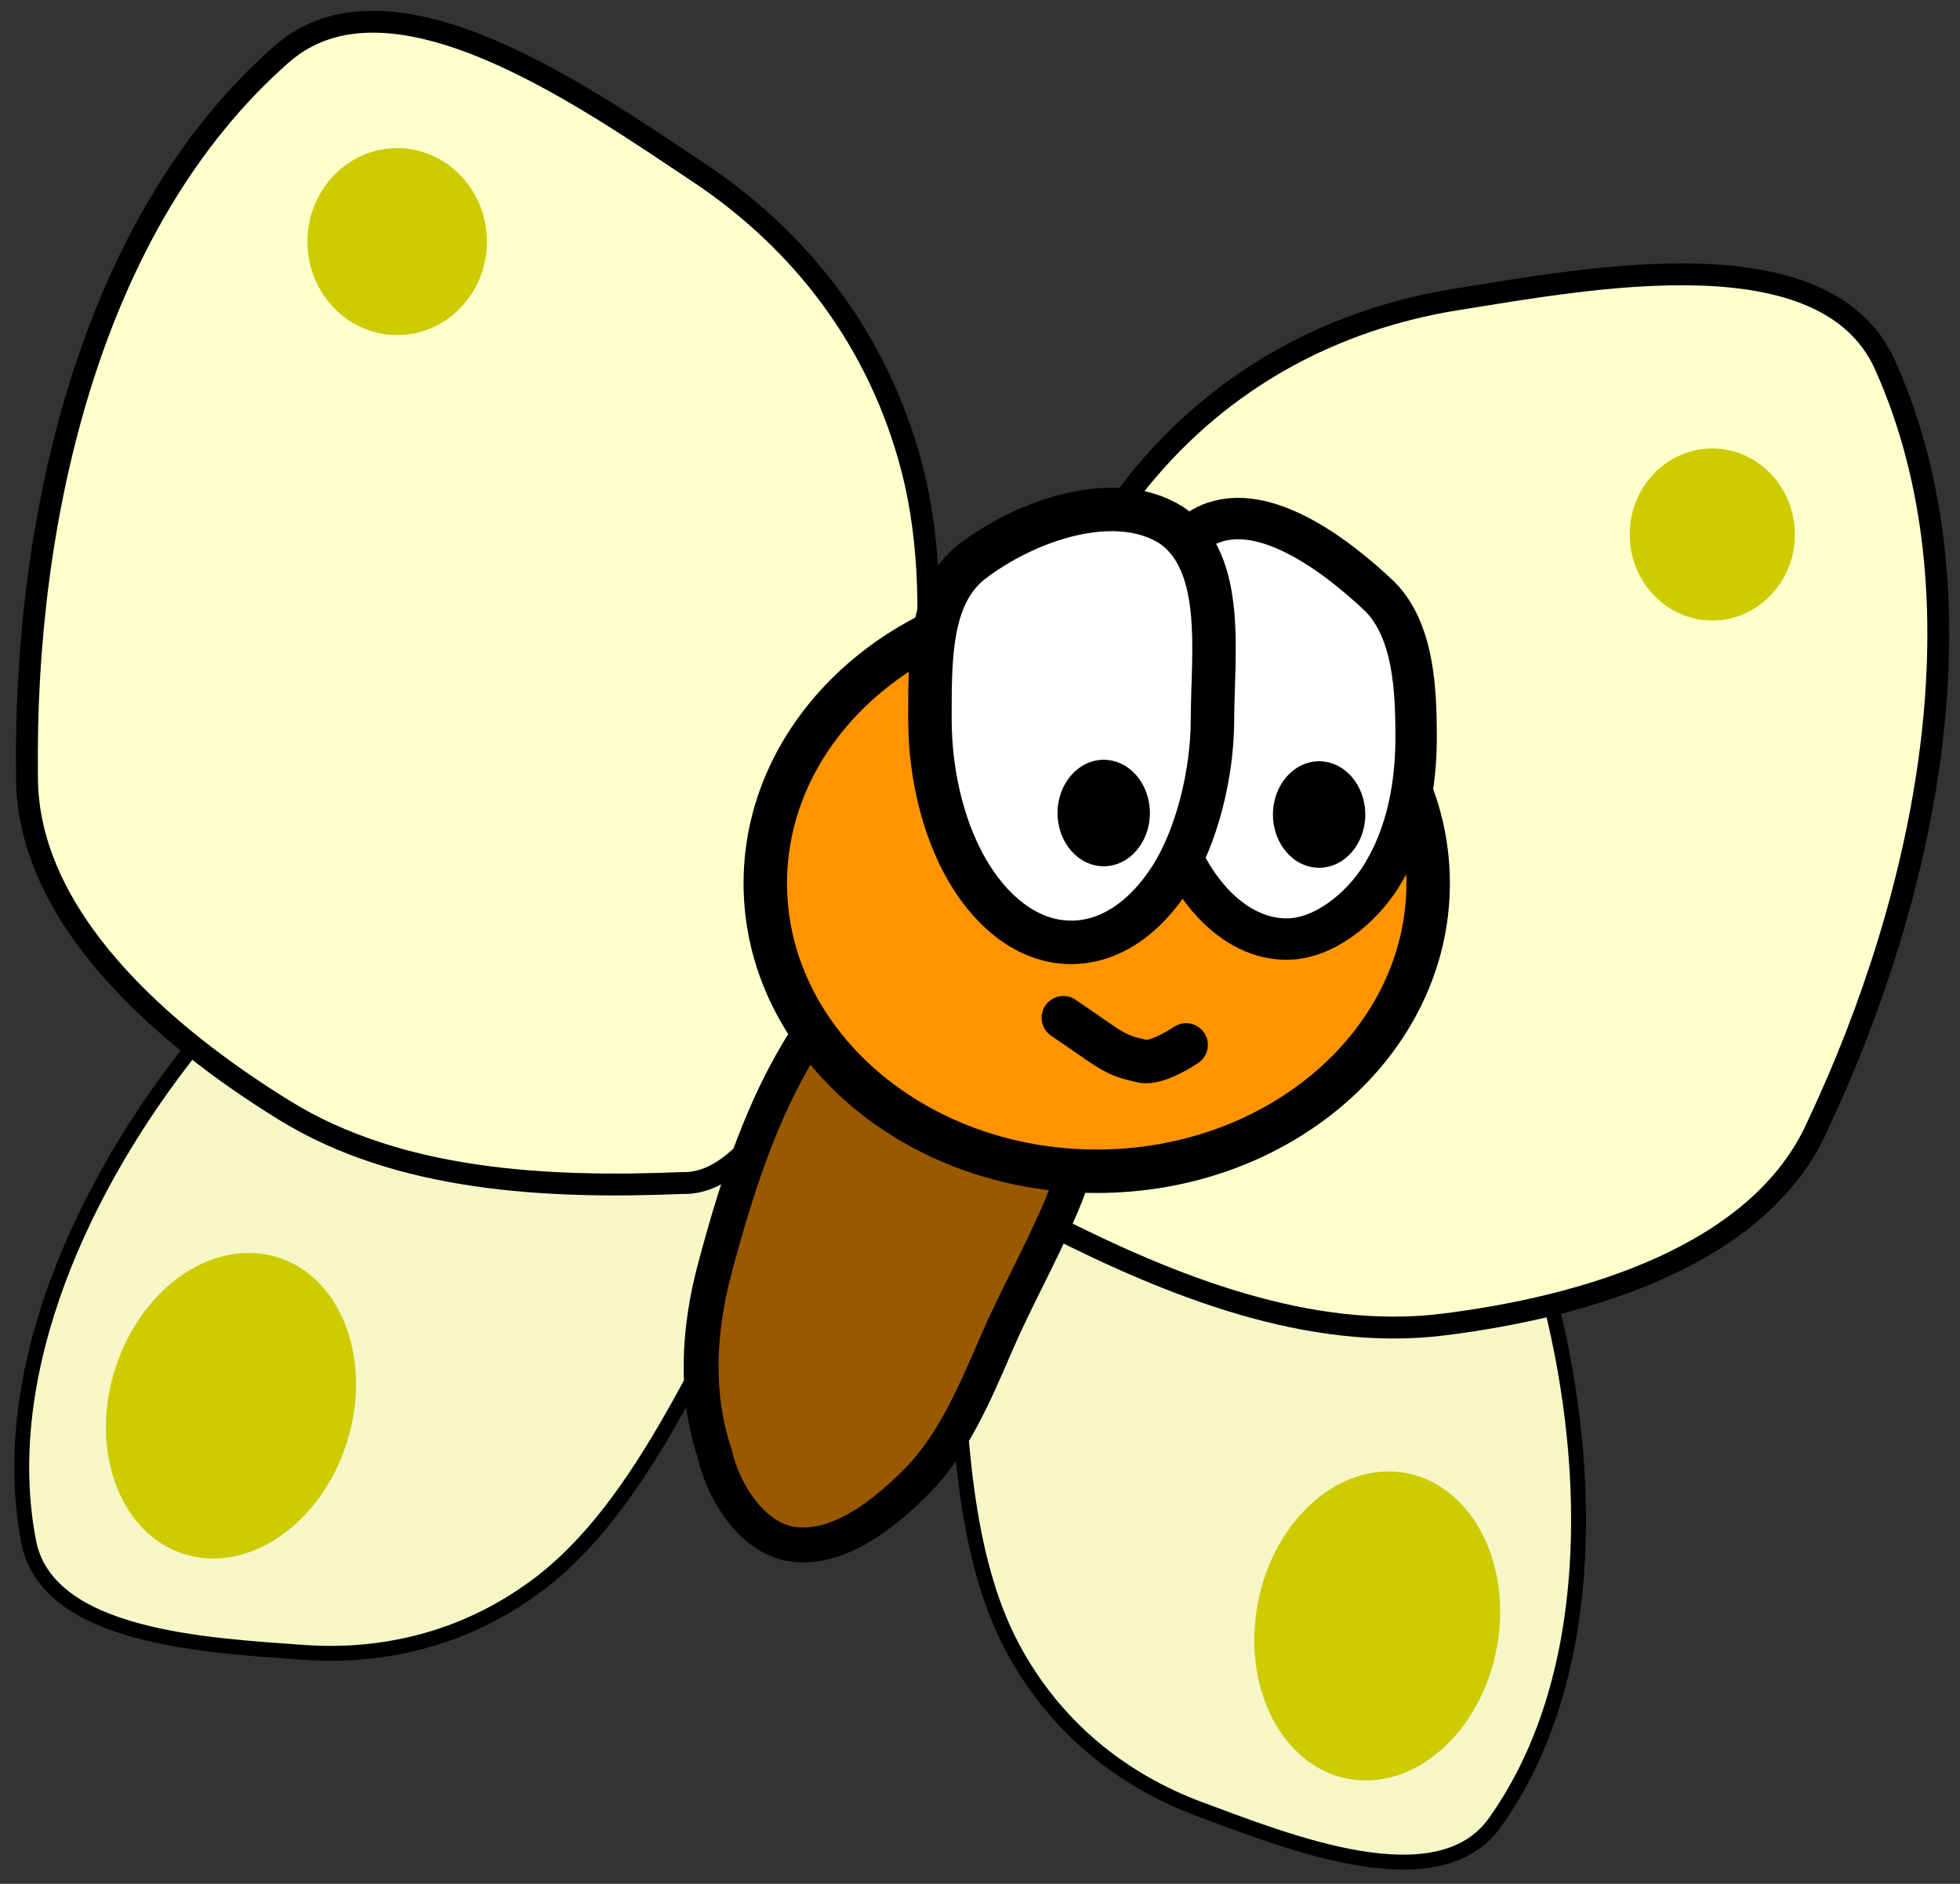 <svg xmlns="http://www.w3.org/2000/svg" xmlns:xlink="http://www.w3.org/1999/xlink" version="1.1" width="65.516" height="62.969" viewBox="5.474 2.549 65.516 62.969">
  <rect x="5.474" y="2.549" width="65.516" height="62.969" fill="#333333" stroke="none"/>
  <!-- Exported by Scratch - http://scratch.mit.edu/ -->
  <g id="ID0.7131451372988522">
    <path id="ID0.9395314259454608" fill="#F6F6C6" stroke="#000000" stroke-linecap="round" d="M 45.552 63.013 C 48.511 64.109 53.536 66.15 55.448 63.463 C 58.819 58.725 58.724 51.78 57.328 46.171 C 56.623 42.998 52.951 41.081 49.844 40.05 C 46.938 39.084 43.628 39.691 40.659 40.521 C 39.635 40.728 39.184 41.952 38.666 42.953 C 38.052 44.142 37.294 45.384 37.365 46.756 C 37.553 50.407 37.69 54.521 39.289 57.567 C 40.713 60.263 42.965 62.046 45.552 63.013 Z " stroke-width="0.498"/>
    <path id="ID0.9395314259454608" fill="#FFFFCC" stroke="#000000" stroke-linecap="round" d="M 54.121 12.563 C 58.691 11.833 66.504 10.337 68.485 14.75 C 71.976 22.531 69.851 32.493 66.236 40.162 C 64.312 44.523 58.481 46.23 53.717 46.823 C 49.259 47.378 44.672 45.558 40.639 43.513 C 39.227 42.922 38.927 41.032 38.47 39.443 C 37.927 37.557 37.193 35.554 37.688 33.601 C 39.004 28.402 40.38 22.525 43.553 18.602 C 46.373 15.132 50.123 13.212 54.121 12.563 Z " stroke-width="0.731"/>
  </g>
  <g id="ID0.7131451372988522">
    <path id="ID0.9395314259454608" fill="#F6F6C6" stroke="#000000" stroke-linecap="round" d="M 15.621 57.781 C 12.474 57.549 7.055 57.318 6.432 54.079 C 5.334 48.369 8.305 42.091 11.905 37.569 C 13.865 34.976 18.001 34.757 21.256 35.109 C 24.301 35.439 27.06 37.366 29.415 39.354 C 30.26 39.968 30.163 41.269 30.217 42.395 C 30.282 43.731 30.455 45.176 29.821 46.395 C 28.134 49.638 26.3 53.322 23.58 55.428 C 21.165 57.29 18.376 57.976 15.621 57.781 Z " stroke-width="0.498"/>
    <path id="ID0.9395314259454608" fill="#FFFFCC" stroke="#000000" stroke-linecap="round" d="M 28.861 8.339 C 25.007 5.777 18.521 1.17 14.887 4.362 C 8.479 9.989 6.273 19.934 6.376 28.411 C 6.314 33.178 10.908 37.152 14.996 39.671 C 18.82 42.028 23.749 42.278 28.266 42.093 C 29.797 42.143 30.854 40.548 31.93 39.292 C 33.208 37.803 34.708 36.285 35.069 34.303 C 36.032 29.028 37.221 23.11 35.965 18.223 C 34.842 13.895 32.228 10.591 28.861 8.339 Z " stroke-width="0.731"/>
  </g>
  <path id="ID0.6544284904375672" fill="#995900" stroke="#000000" stroke-width="1.166" stroke-linecap="round" d="M 38.594 32.977 C 40.312 33.397 41.87 36.281 41.932 38.41 C 42.029 41.676 40.037 44.543 38.77 47.48 C 38.017 49.227 37.307 50.876 36.08 52.103 C 34.971 53.198 33.535 54.334 32.033 54.174 C 30.681 54.031 29.657 52.472 29.36 51.121 C 28.705 49.173 28.814 47.018 29.369 44.943 C 30.181 41.899 31.188 38.768 33.127 36.257 C 34.516 34.45 36.876 32.557 38.594 32.977 Z "/>
  <g id="ID0.7732332311570644">
    <path id="ID0.3849619720131159" fill="#FF9400" stroke="#000000" stroke-width="1.453" d="M 42.133 22.448 C 45.19 22.448 47.96 23.527 49.965 25.269 C 51.97 27.012 53.212 29.418 53.212 32.074 C 53.212 34.729 51.97 37.136 49.965 38.878 C 47.96 40.62 45.19 41.699 42.133 41.699 C 39.077 41.699 36.307 40.62 34.301 38.878 C 32.296 37.136 31.055 34.729 31.055 32.074 C 31.055 29.418 32.296 27.012 34.301 25.269 C 36.307 23.527 39.077 22.448 42.133 22.448 Z "/>
    <path id="ID0.257101490162313" fill="#FFFFFF" stroke="#000000" stroke-width="1.384" d="M 45.709 20.164 C 47.558 19.159 50.089 21.053 51.609 22.5 C 52.728 23.646 52.806 25.595 52.81 27.138 C 52.816 28.753 52.521 30.44 51.64 31.843 C 50.965 32.918 49.718 33.938 48.488 33.938 C 47.258 33.938 46.142 33.137 45.335 31.843 C 44.527 30.549 43.99 28.529 44.028 26.789 C 44.077 24.558 43.764 21.221 45.709 20.164 Z "/>
    <path id="ID0.13991053588688374" fill="#000000" stroke="none" d="M 49.568 27.995 C 49.993 27.995 50.38 28.195 50.659 28.517 C 50.938 28.84 51.111 29.284 51.111 29.775 C 51.111 30.266 50.938 30.711 50.659 31.034 C 50.38 31.355 49.993 31.555 49.568 31.555 C 49.142 31.555 48.755 31.355 48.476 31.034 C 48.197 30.711 48.024 30.266 48.024 29.775 C 48.024 29.284 48.197 28.84 48.476 28.517 C 48.755 28.195 49.142 27.995 49.568 27.995 Z " stroke-width="0.726"/>
    <path id="ID0.257101490162313" fill="#FFFFFF" stroke="#000000" stroke-width="1.453" d="M 37.943 21.337 C 39.763 19.936 42.731 18.911 44.623 20.1 C 46.463 21.349 46.004 24.447 46.003 26.601 C 46.002 28.421 45.474 30.517 44.619 31.865 C 43.764 33.213 42.584 34.048 41.281 34.048 C 39.978 34.048 38.798 33.213 37.943 31.865 C 37.088 30.517 36.559 28.596 36.559 26.601 C 36.559 24.607 36.524 22.458 37.943 21.337 Z "/>
    <path id="ID0.13991053588688374" fill="#000000" stroke="none" d="M 42.368 27.945 C 42.793 27.945 43.18 28.145 43.459 28.467 C 43.738 28.79 43.911 29.234 43.911 29.725 C 43.911 30.216 43.738 30.661 43.459 30.983 C 43.18 31.305 42.793 31.505 42.368 31.505 C 41.942 31.505 41.555 31.305 41.276 30.983 C 40.997 30.661 40.824 30.216 40.824 29.725 C 40.824 29.234 40.997 28.79 41.276 28.467 C 41.555 28.145 41.942 27.945 42.368 27.945 Z " stroke-width="0.726"/>
    <path id="ID0.5298761413432658" fill="none" stroke="#000000" stroke-width="1.453" stroke-linecap="round" d="M 41.018 36.568 C 42.69 37.698 42.684 37.811 43.669 38.021 C 44.174 38.123 45.122 37.476 45.122 37.476 "/>
  </g>
  <path id="ID0.996023275423795" fill="#CCCC00" stroke="none" d="M 14.764 44.579 C 15.833 44.917 16.625 45.779 17.043 46.898 C 17.46 48.018 17.502 49.395 17.069 50.763 C 16.636 52.13 15.81 53.233 14.824 53.908 C 13.839 54.584 12.695 54.833 11.626 54.494 C 10.557 54.156 9.765 53.294 9.348 52.175 C 8.93 51.056 8.889 49.679 9.321 48.311 C 9.754 46.943 10.58 45.841 11.566 45.165 C 12.551 44.49 13.695 44.241 14.764 44.579 Z " stroke-width="0.536"/>
  <path id="ID0.996023275423795" fill="#CCCC00" stroke="none" d="M 52.492 51.791 C 53.593 52.003 54.48 52.767 55.025 53.83 C 55.569 54.894 55.771 56.257 55.5 57.665 C 55.229 59.074 54.536 60.265 53.636 61.05 C 52.736 61.836 51.628 62.216 50.527 62.004 C 49.426 61.792 48.539 61.029 47.995 59.965 C 47.45 58.902 47.249 57.539 47.52 56.13 C 47.791 54.721 48.483 53.53 49.384 52.745 C 50.284 51.96 51.391 51.58 52.492 51.791 Z " stroke-width="0.536"/>
  <path id="ID0.6398694114759564" fill="#CCCC00" stroke="none" d="M 18.75 7.5 C 19.578 7.5 20.328 7.85 20.871 8.416 C 21.414 8.982 21.75 9.763 21.75 10.625 C 21.75 11.487 21.414 12.268 20.871 12.834 C 20.328 13.4 19.578 13.75 18.75 13.75 C 17.922 13.75 17.172 13.4 16.629 12.834 C 16.086 12.268 15.75 11.487 15.75 10.625 C 15.75 9.763 16.086 8.982 16.629 8.416 C 17.172 7.85 17.922 7.5 18.75 7.5 Z " stroke-width="1"/>
  <path id="ID0.6398694114759564" fill="#CCCC00" stroke="none" d="M 62.71 17.54 C 63.472 17.54 64.162 17.862 64.661 18.383 C 65.161 18.903 65.47 19.622 65.47 20.415 C 65.47 21.208 65.161 21.927 64.661 22.447 C 64.162 22.968 63.472 23.29 62.71 23.29 C 61.948 23.29 61.258 22.968 60.759 22.447 C 60.259 21.927 59.95 21.208 59.95 20.415 C 59.95 19.622 60.259 18.903 60.759 18.383 C 61.258 17.862 61.948 17.54 62.71 17.54 Z " stroke-width="0.92"/>
</svg>